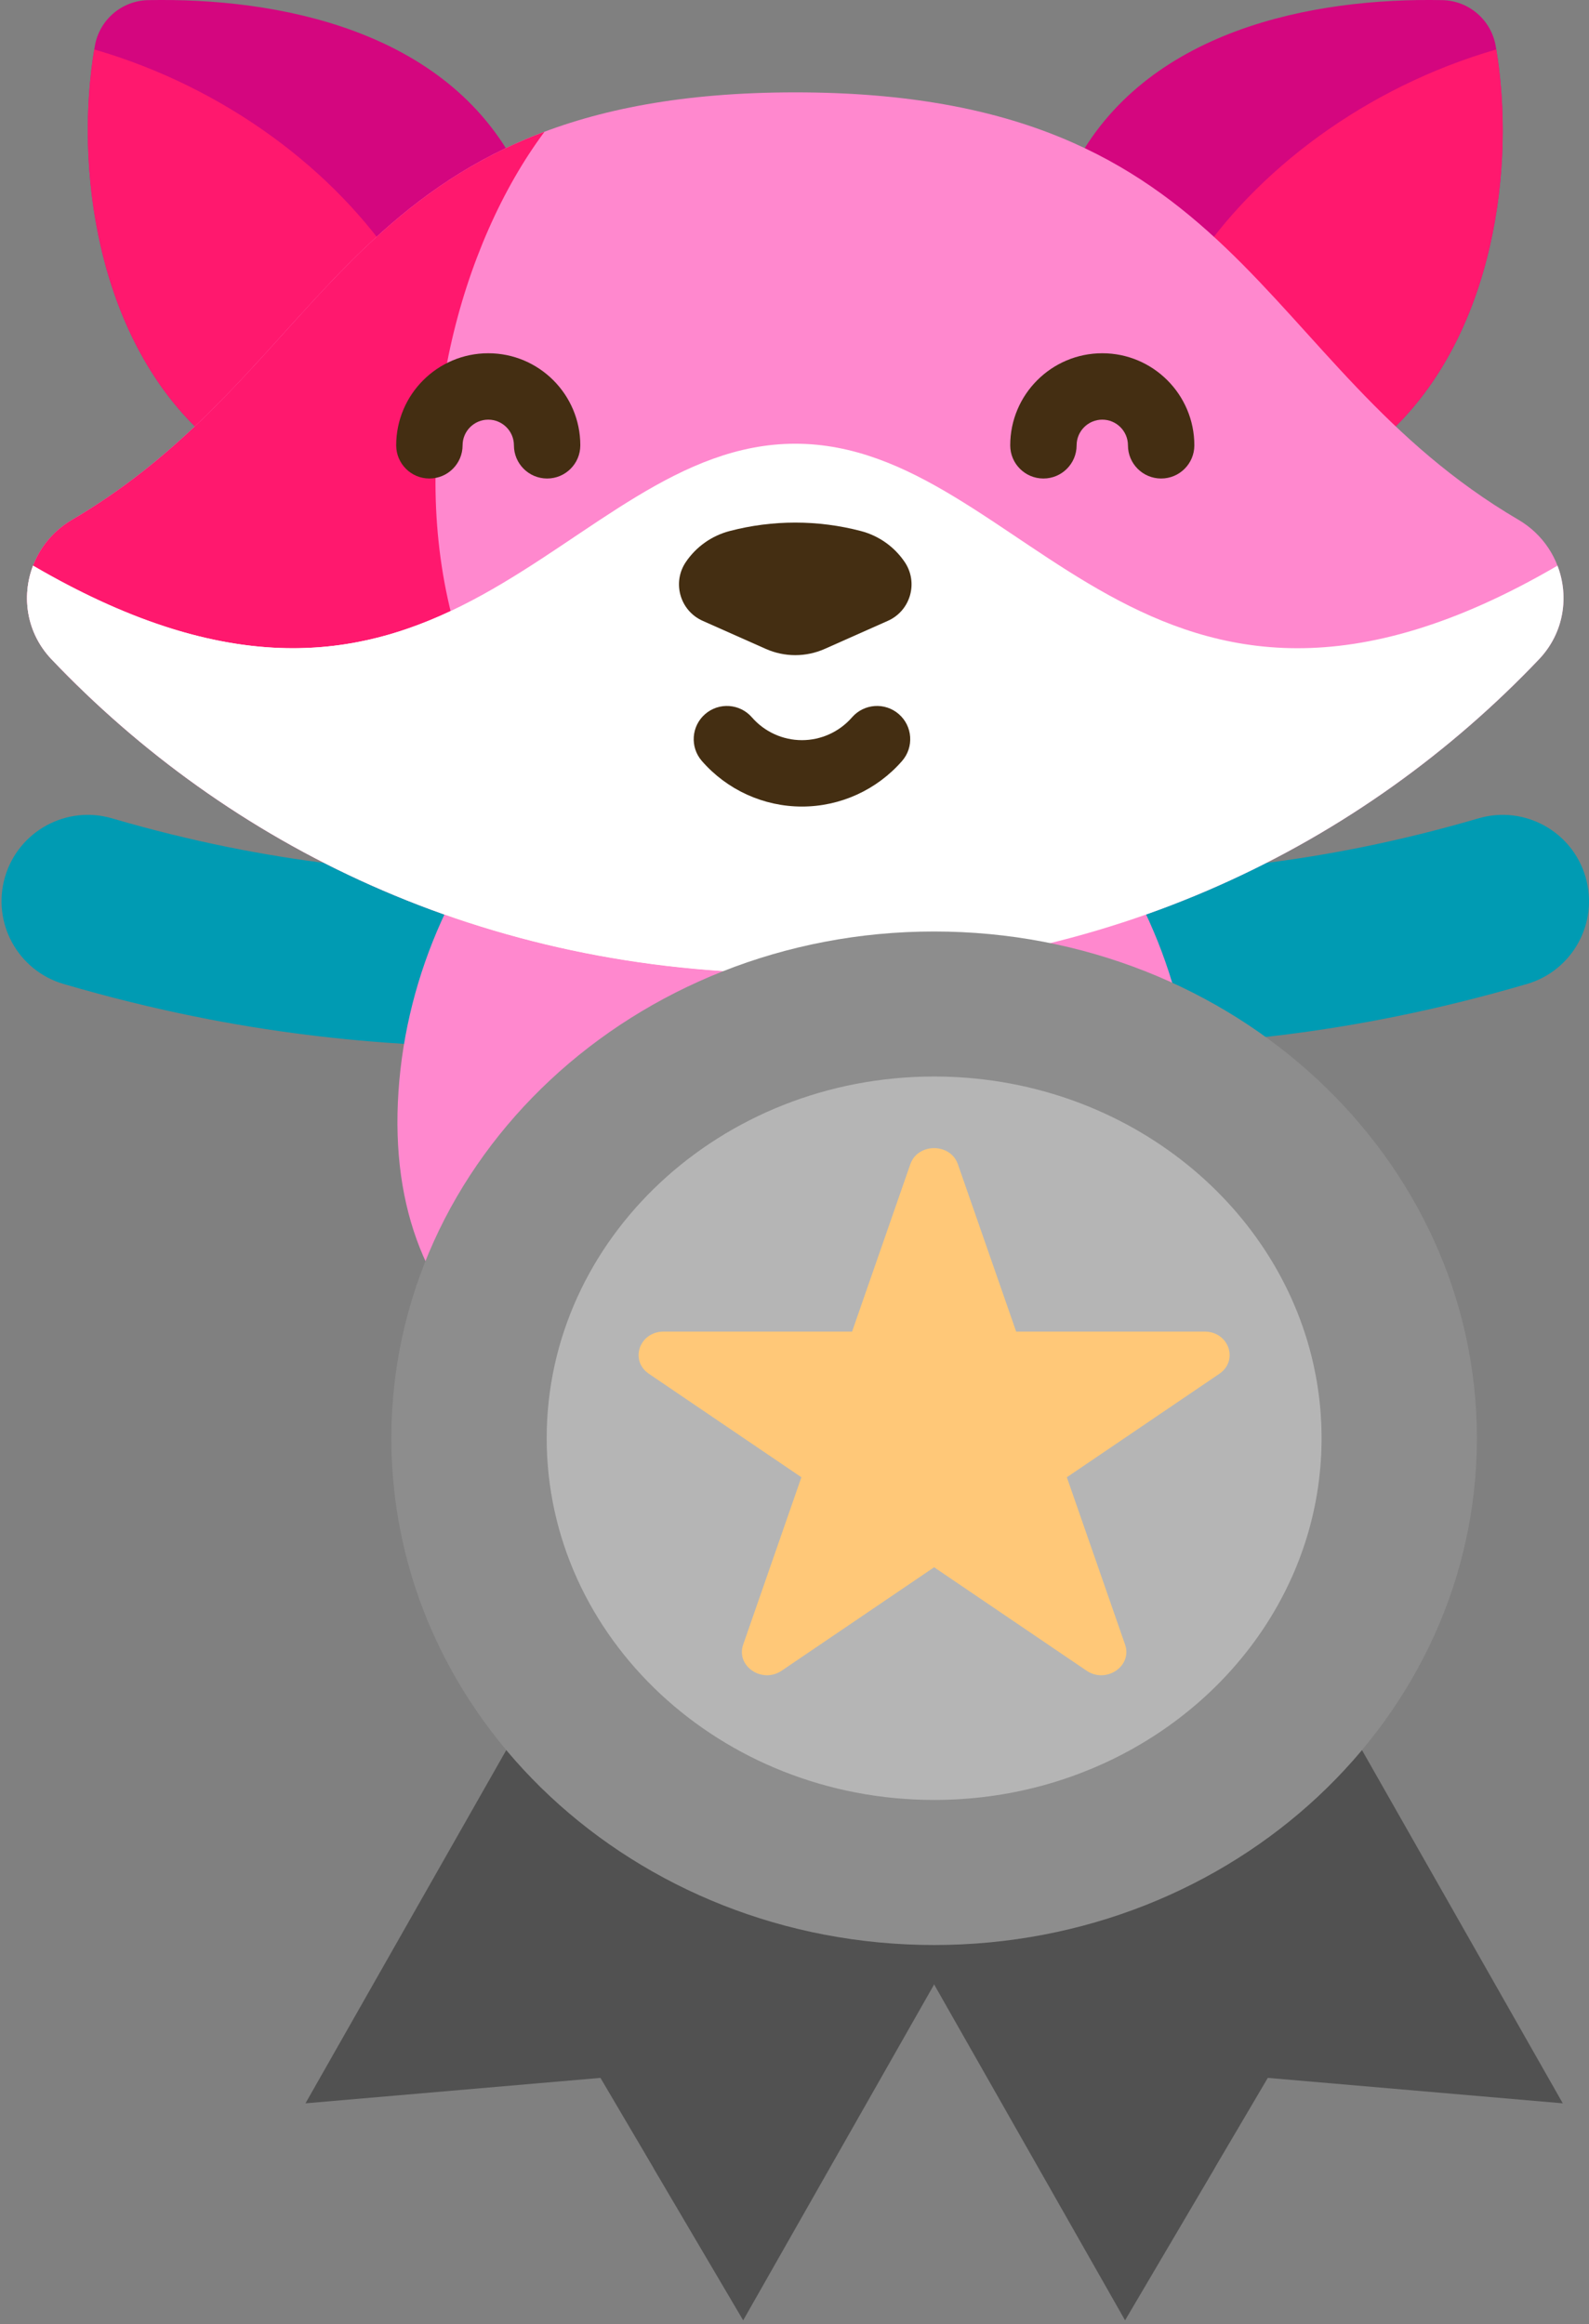 <?xml version="1.0" encoding="UTF-8"?>
<svg width="359px" height="525px" viewBox="0 0 359 525" version="1.1" xmlns="http://www.w3.org/2000/svg" xmlns:xlink="http://www.w3.org/1999/xlink">
    <rect x="0" y="0" width="359" height="525" fill="#808080" stroke="none"/>
    <!-- Generator: Sketch 62 (91390) - https://sketch.com -->
    <title>Group 39</title>
    <desc>Created with Sketch.</desc>
    <g id="Concept-screens" stroke="none" stroke-width="1" fill="none" fill-rule="evenodd">
        <g id="Group-39" transform="translate(0.341, -0.001)" fill-rule="nonzero">
            <path d="M142.127,398.767 C131.846,398.767 123.244,390.72 122.682,380.329 C121.502,358.634 120.662,333.103 125.69,304.661 C127.565,294.06 137.682,286.985 148.28,288.86 C158.881,290.732 165.955,300.849 164.084,311.45 C159.776,335.81 160.549,358.685 161.612,378.216 C162.194,388.966 153.952,398.153 143.202,398.735 C142.842,398.755 142.487,398.767 142.127,398.767 Z" id="Path" fill="#009BB3"></path>
            <path d="M216.537,398.767 C216.182,398.767 215.823,398.755 215.463,398.735 C204.713,398.15 196.471,388.966 197.057,378.216 C198.119,358.685 198.889,335.81 194.584,311.45 C192.709,300.849 199.784,290.732 210.385,288.86 C220.979,286.982 231.1,294.06 232.975,304.661 C238.002,333.103 237.162,358.634 235.987,380.329 C235.42,390.72 226.815,398.767 216.537,398.767 Z" id="Path" fill="#009BB3"></path>
            <path d="M245.186,236.775 C234.659,236.775 225.987,228.38 225.709,217.794 C225.424,207.032 233.92,198.079 244.682,197.794 C268.491,197.169 296.967,195.599 333.702,184.868 C344.037,181.849 354.858,187.782 357.877,198.114 C360.897,208.446 354.967,219.271 344.635,222.29 C303.424,234.333 271.963,236.075 245.709,236.767 C245.534,236.771 245.362,236.775 245.186,236.775 Z" id="Path" fill="#009BB3"></path>
            <path d="M113.479,236.775 C113.307,236.775 113.131,236.771 112.955,236.767 C86.702,236.075 55.241,234.333 14.034,222.29 C3.698,219.271 -2.232,208.446 0.787,198.114 C3.807,187.778 14.631,181.849 24.967,184.868 C61.698,195.599 90.174,197.169 113.983,197.794 C124.744,198.079 133.241,207.032 132.955,217.794 C132.678,228.38 124.006,236.775 113.479,236.775 Z" id="Path" fill="#009BB3"></path>
            <path d="M179.334,326.614 C233.776,326.614 272.619,300.642 268.979,246.579 C265.319,192.196 221.44,148.005 179.334,148.005 C137.225,148.005 93.346,192.193 89.686,246.579 C86.049,300.642 124.889,326.614 179.334,326.614 Z" id="Path" fill="#FF88CE"></path>
            <path d="M45.104,97.696 C21.334,75.485 16.416,37.11 21.092,10.36 C22.119,4.489 27.166,0.153 33.127,0.032 C62.405,-0.557 100.452,6.724 116.491,37.935 L45.104,97.696 Z" id="Path" fill="#D4067F"></path>
            <path d="M20.963,11.173 C16.522,37.884 21.573,75.708 45.104,97.696 L89.686,60.376 C75.393,38.501 50.51,19.732 20.963,11.173 Z" id="Path" fill="#FF186E"></path>
            <path d="M313.561,97.696 C337.33,75.485 342.248,37.114 337.573,10.36 C336.545,4.489 331.498,0.153 325.541,0.032 C296.26,-0.557 258.213,6.724 242.178,37.935 L313.561,97.696 Z" id="Path" fill="#D4067F"></path>
            <path d="M337.705,11.173 C342.143,37.884 337.092,75.708 313.561,97.696 L268.979,60.376 C283.272,38.501 308.155,19.732 337.705,11.173 L337.705,11.173 Z" id="Path" fill="#FF186E"></path>
            <path d="M179.334,20.868 C280.67,20.868 282.846,82.306 342.713,117.419 C354.034,124.06 356.412,139.431 347.366,148.939 C307.752,190.564 250.217,219.9 179.334,219.9 C108.448,219.9 50.912,190.568 11.303,148.939 C2.256,139.431 4.631,124.06 15.952,117.419 C75.823,82.306 77.994,20.868 179.334,20.868 Z" id="Path" fill="#FF88CE"></path>
            <path d="M122.686,29.759 C73.858,48.06 61.877,90.482 15.952,117.419 C4.631,124.06 2.256,139.431 11.303,148.935 C50.912,190.564 108.448,219.9 179.334,219.9 C187.475,219.9 195.428,219.497 203.209,218.747 C76.807,201.739 84.494,80.931 122.686,29.759 Z" id="Path" fill="#FF186E"></path>
            <path d="M347.366,148.935 C353.022,142.989 354.213,134.751 351.537,127.786 C258.338,182.2 231.662,100.239 179.334,100.239 C127.002,100.239 100.327,182.2 7.127,127.786 C4.455,134.751 5.643,142.989 11.303,148.935 C50.912,190.564 108.448,219.9 179.334,219.9 C250.217,219.9 307.752,190.564 347.366,148.935 Z" id="Path" fill="#FFFFFF"></path>
            <path d="M101.463,138.048 C77.967,149.095 49.385,152.458 7.127,127.786 C4.455,134.751 5.643,142.989 11.303,148.935 C50.912,190.564 108.448,219.9 179.334,219.9 C187.475,219.9 195.428,219.497 203.209,218.747 C140.545,210.314 110.838,176.372 101.463,138.048 Z" id="Path" fill="#FFFFFF"></path>
            <path d="M194.166,119.966 C184.44,117.419 174.225,117.419 164.498,119.966 C160.471,121.021 156.963,123.497 154.623,126.943 C151.463,131.591 153.28,137.966 158.416,140.251 L172.666,146.587 C176.909,148.474 181.756,148.474 185.998,146.587 L200.248,140.251 C205.385,137.966 207.202,131.591 204.041,126.943 C201.702,123.497 198.194,121.021 194.166,119.966 Z" id="Path" fill="#442E12"></path>
            <path d="M123.268,108.099 C119.127,108.099 115.768,104.743 115.768,100.599 C115.768,97.403 113.166,94.802 109.971,94.802 C106.772,94.802 104.17,97.403 104.17,100.599 C104.17,104.743 100.815,108.099 96.67,108.099 C92.53,108.099 89.17,104.743 89.17,100.599 C89.17,89.13 98.502,79.802 109.971,79.802 C121.44,79.802 130.768,89.13 130.768,100.599 C130.768,104.743 127.412,108.099 123.268,108.099 Z" id="Path" fill="#442E12"></path>
            <path d="M261.994,108.099 C257.85,108.099 254.494,104.743 254.494,100.599 C254.494,97.403 251.893,94.802 248.698,94.802 C245.498,94.802 242.897,97.403 242.897,100.599 C242.897,104.743 239.537,108.099 235.397,108.099 C231.252,108.099 227.897,104.743 227.897,100.599 C227.897,89.13 237.225,79.802 248.698,79.802 C260.166,79.802 269.494,89.13 269.494,100.599 C269.494,104.743 266.139,108.099 261.994,108.099 Z" id="Path" fill="#442E12"></path>
            <path d="M180.844,182.206 C172.176,182.206 163.933,178.452 158.23,171.909 C155.508,168.784 155.836,164.05 158.957,161.327 C162.078,158.604 166.816,158.929 169.539,162.054 C172.39,165.327 176.512,167.206 180.844,167.206 C185.176,167.206 189.297,165.327 192.152,162.054 C194.875,158.929 199.609,158.604 202.734,161.327 C205.855,164.046 206.183,168.784 203.461,171.909 C197.754,178.452 189.512,182.206 180.844,182.206 L180.844,182.206 Z" id="Path" fill="#442E12"></path>
            <g id="medal" transform="translate(68.283, 210.428)">
                <path d="M73.78,135.638 L172.681,184.644 L99.29,313.73 L99.279,313.711 L99.269,313.73 L79.044,279.408 L79.063,279.395 L67.034,258.976 L0.389,264.724 L73.78,135.638 Z" id="Combined-Shape" fill="#515151"></path>
                <g id="Group" transform="translate(111.636, 135.486)" fill="#515151">
                    <path d="M99.427,0.152 L172.818,129.238 L106.172,123.49 L94.135,143.92 L94.152,143.932 L73.927,178.253 L73.918,178.238 L73.916,178.244 L0.525,49.158 L99.427,0.152 Z" id="Combined-Shape"></path>
                </g>
                <path d="M142.421,0 C210.146,0 265.047,51.255 265.047,114.48 C265.047,177.706 210.146,228.961 142.421,228.961 C74.697,228.961 19.795,177.706 19.795,114.48 C19.795,51.255 74.697,0 142.421,0 Z" id="Combined-Shape" fill="#8D8D8D"></path>
                <path d="M142.421,32.762 C184.565,32.762 219.844,60.713 228.119,97.793 C228.14,97.897 228.163,98.001 228.186,98.105 C228.352,98.853 228.505,99.604 228.646,100.36 C228.661,100.446 228.677,100.532 228.693,100.619 C228.756,100.952 228.815,101.286 228.872,101.621 C228.884,101.7 228.897,101.778 228.91,101.857 C228.965,102.176 229.016,102.495 229.065,102.815 C229.09,102.982 229.115,103.149 229.139,103.316 C229.177,103.565 229.212,103.815 229.247,104.066 C229.265,104.204 229.283,104.342 229.302,104.48 C229.341,104.775 229.378,105.071 229.413,105.367 C229.43,105.51 229.447,105.653 229.463,105.796 C229.496,106.082 229.527,106.37 229.556,106.657 C229.572,106.809 229.587,106.961 229.601,107.114 C229.627,107.377 229.651,107.641 229.674,107.905 C229.694,108.149 229.714,108.394 229.733,108.638 C229.747,108.823 229.76,109.009 229.773,109.194 C229.819,109.858 229.856,110.523 229.884,111.191 C229.894,111.409 229.902,111.628 229.909,111.846 C229.939,112.721 229.954,113.599 229.954,114.48 C229.954,114.909 229.951,115.337 229.944,115.764 L229.954,114.48 C229.954,115.034 229.948,115.585 229.937,116.136 C229.93,116.426 229.923,116.715 229.913,117.004 C229.908,117.171 229.902,117.339 229.895,117.506 C229.886,117.739 229.876,117.972 229.865,118.204 C229.855,118.398 229.845,118.591 229.834,118.784 C229.82,119.048 229.804,119.311 229.786,119.574 C229.776,119.728 229.765,119.881 229.754,120.034 C229.734,120.31 229.713,120.586 229.69,120.862 C229.678,121.007 229.666,121.151 229.653,121.295 C229.595,121.947 229.528,122.597 229.454,123.246 C229.431,123.444 229.408,123.641 229.384,123.838 C229.334,124.242 229.281,124.645 229.226,125.047 C229.208,125.174 229.19,125.301 229.172,125.428 C229.134,125.69 229.095,125.952 229.054,126.213 C229.024,126.408 228.993,126.604 228.962,126.799 C228.926,127.015 228.89,127.232 228.853,127.448 C228.82,127.643 228.785,127.838 228.75,128.033 C228.716,128.224 228.681,128.415 228.645,128.606 C228.603,128.833 228.559,129.06 228.514,129.287 C228.478,129.468 228.442,129.648 228.405,129.828 C228.366,130.021 228.326,130.214 228.285,130.406 C228.228,130.672 228.171,130.937 228.111,131.202 C228.079,131.346 228.047,131.49 228.014,131.634 C227.967,131.835 227.92,132.036 227.873,132.236 C227.781,132.623 227.685,133.01 227.587,133.396 C227.542,133.572 227.496,133.747 227.45,133.922 C227.39,134.153 227.329,134.382 227.266,134.612 C227.225,134.761 227.184,134.91 227.142,135.059 C227.083,135.275 227.022,135.491 226.959,135.707 C226.9,135.912 226.84,136.116 226.779,136.32 C226.722,136.512 226.665,136.704 226.606,136.896 C226.548,137.082 226.49,137.268 226.432,137.453 C226.366,137.666 226.298,137.879 226.23,138.09 C226.182,138.233 226.136,138.377 226.088,138.52 C225.543,140.174 224.941,141.806 224.287,143.413 C224.263,143.468 224.241,143.524 224.218,143.579 C224.102,143.866 223.983,144.152 223.862,144.438 C223.827,144.515 223.794,144.593 223.76,144.672 C223.645,144.945 223.527,145.217 223.408,145.488 C223.369,145.572 223.331,145.657 223.293,145.742 C222.258,148.07 221.11,150.344 219.855,152.558 C219.838,152.583 219.823,152.608 219.809,152.634 C205.107,178.519 175.935,196.189 142.421,196.189 C94.152,196.189 54.888,159.523 54.888,114.471 C54.888,69.418 94.152,32.762 142.421,32.762 Z" id="Combined-Shape" fill="#B5B5B5"></path>
                <path d="M203.529,90.383 L160.955,90.383 L147.79,52.579 C146.099,47.724 138.733,47.724 137.042,52.579 L123.887,90.383 L81.313,90.383 C75.839,90.383 73.559,96.925 77.993,99.927 L112.434,123.292 L99.28,161.096 C97.588,165.951 103.546,169.992 107.98,166.991 L142.421,143.626 L176.863,166.991 C181.297,169.992 187.254,165.951 185.563,161.096 L172.408,123.292 L206.85,99.927 C211.273,96.925 209.004,90.383 203.529,90.383 Z" id="Path" fill="#FFC878"></path>
            </g>
        </g>
    </g>
</svg>
